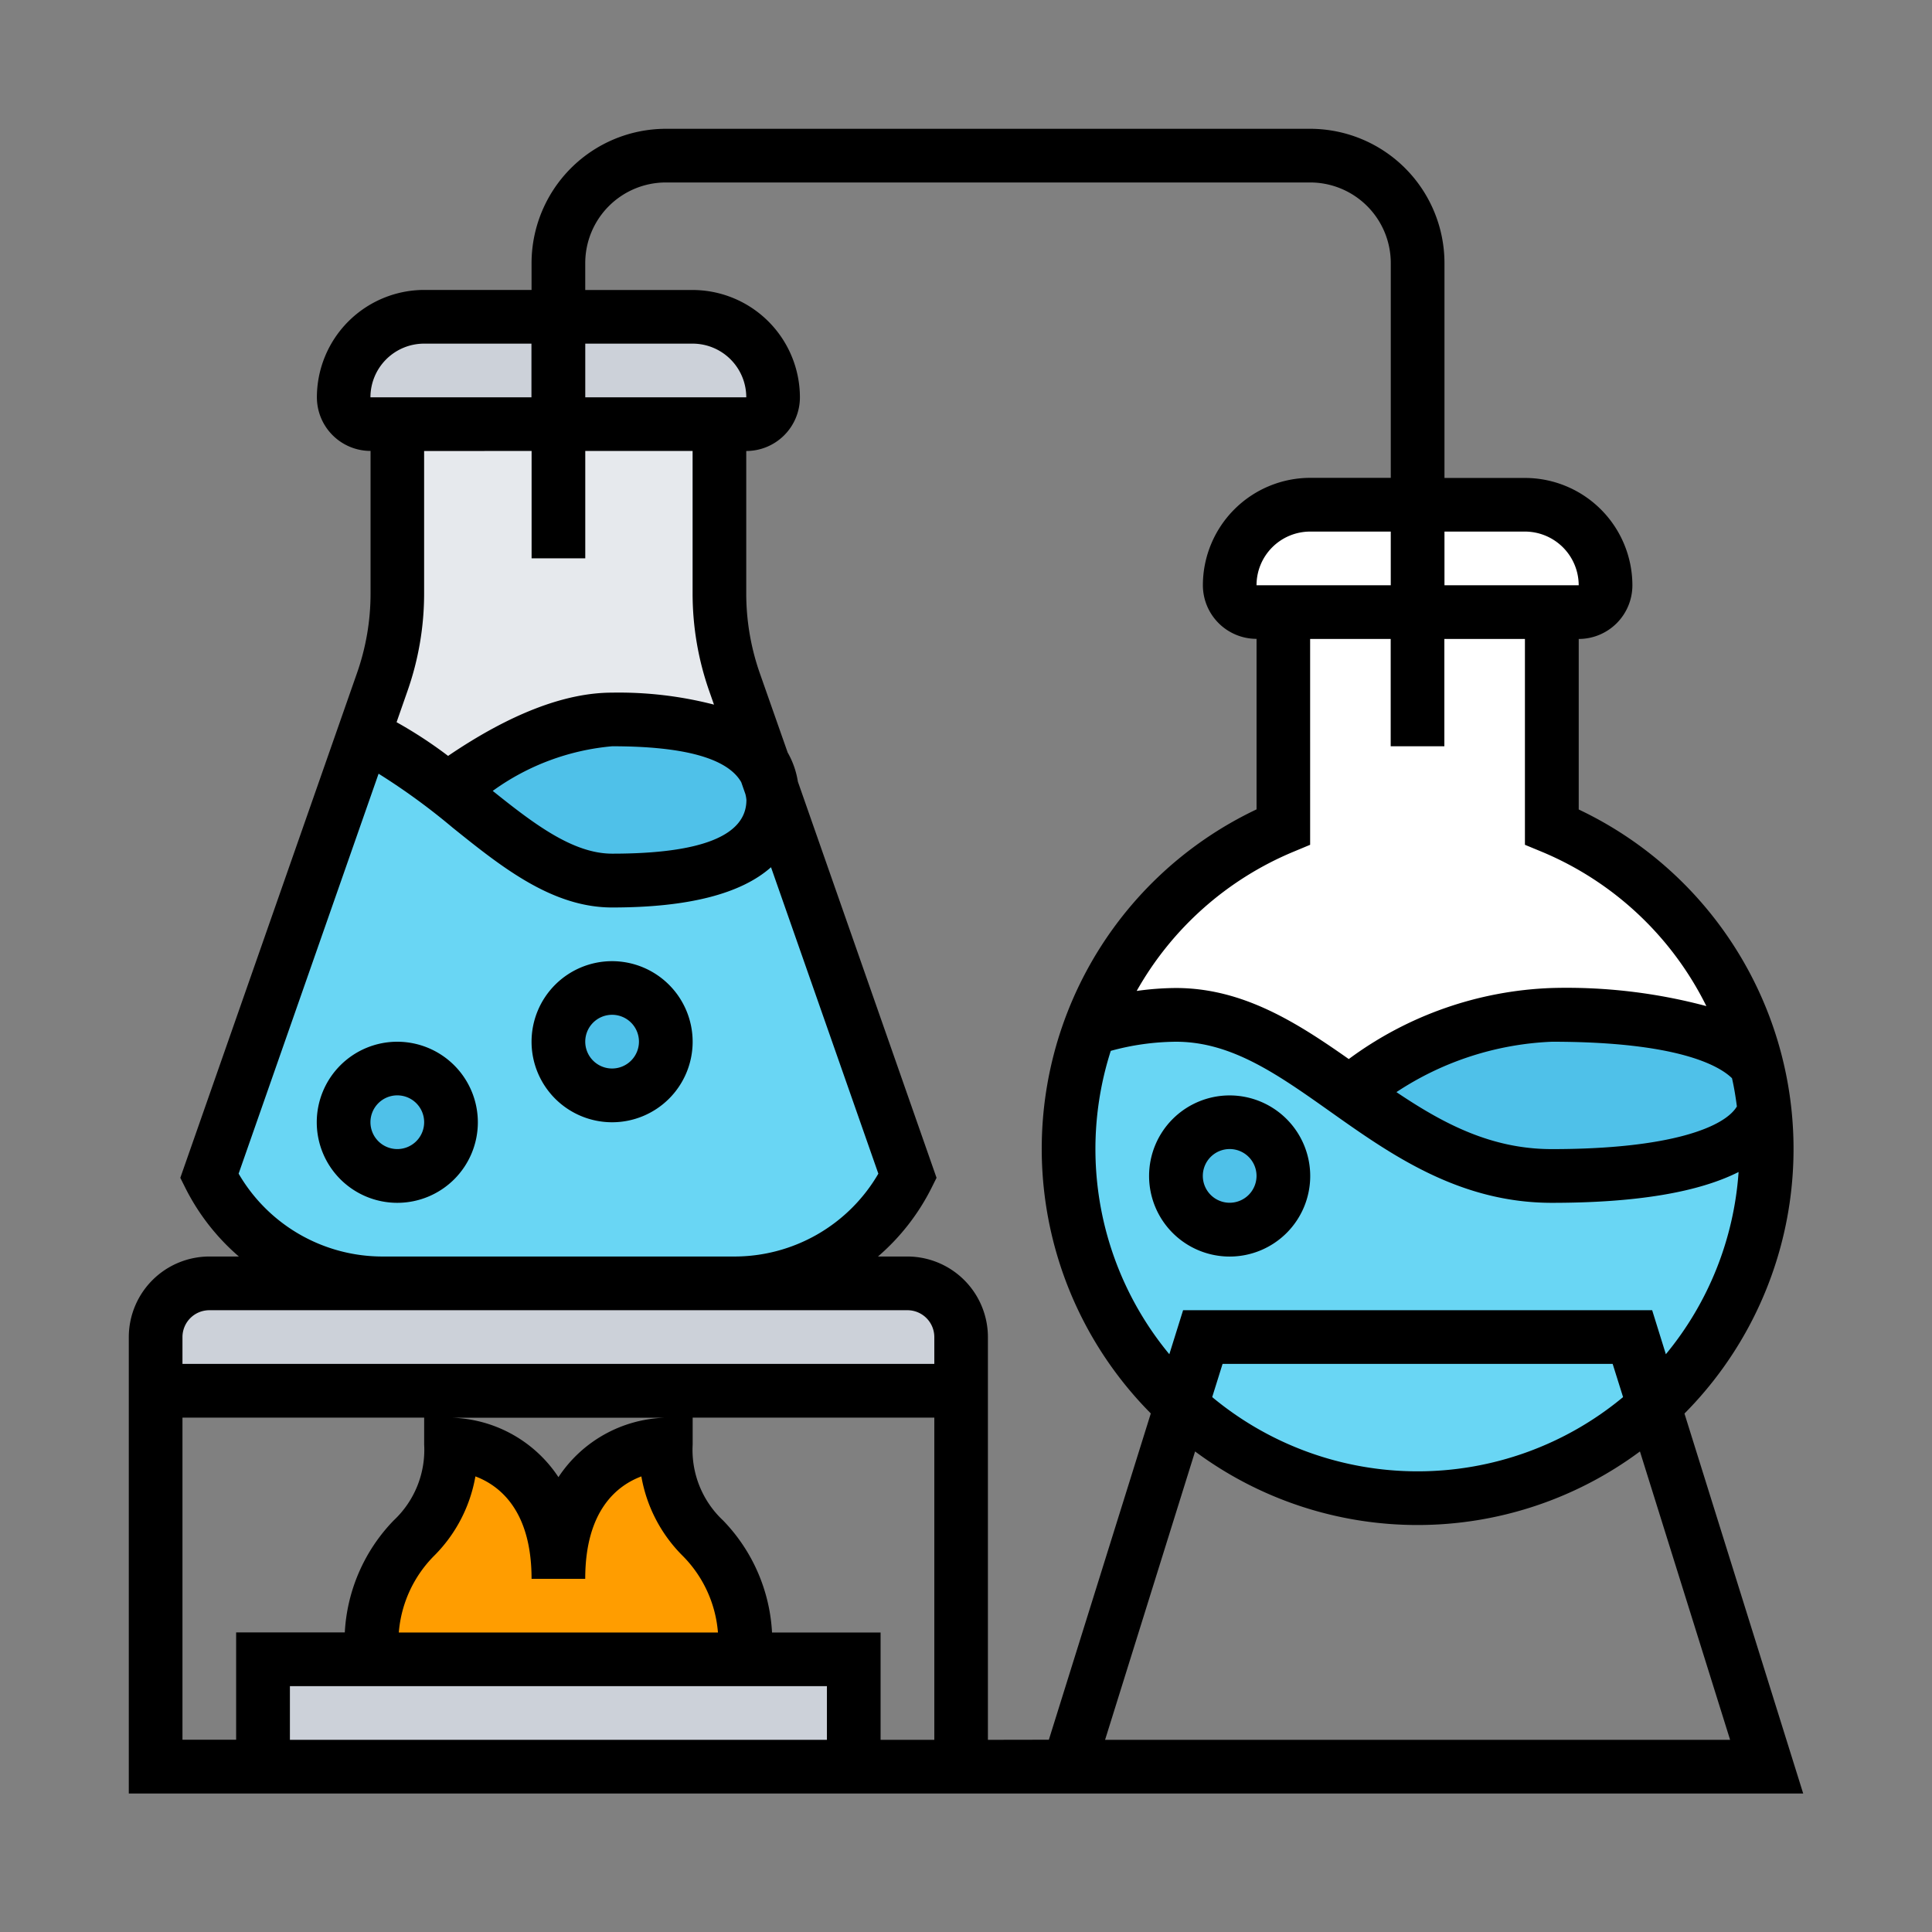 <svg xmlns="http://www.w3.org/2000/svg" xmlns:xlink="http://www.w3.org/1999/xlink" width="90" height="90" viewBox="0 0 90 90">
  <rect x="0" y="0" width="90" height="90" fill="#808080" stroke="none"/>
  <defs>
    <clipPath id="clip-path">
      <rect id="Rectángulo_351302" data-name="Rectángulo 351302" width="78" height="77.55" transform="translate(0 0)" fill="none"/>
    </clipPath>
  </defs>
  <g id="Grupo_1008581" data-name="Grupo 1008581" transform="translate(-444 -1270)">
    <rect id="Rectángulo_346076" data-name="Rectángulo 346076" width="90" height="90" transform="translate(444 1270)" fill="none"/>
    <g id="Grupo_1008577" data-name="Grupo 1008577" transform="translate(450 1276)">
      <g id="Grupo_1008575" data-name="Grupo 1008575" clip-path="url(#clip-path)">
        <path id="Trazado_720824" data-name="Trazado 720824" d="M26.267,8.756H13.759a3.747,3.747,0,0,0-3.752,3.752,1.254,1.254,0,0,0,1.25,1.251H28.769a1.254,1.254,0,0,0,1.25-1.251,3.747,3.747,0,0,0-3.752-3.752" fill="#ccd1d9"/>
        <path id="Trazado_720825" data-name="Trazado 720825" d="M20.013,13.759h7.5v7.88a12.494,12.494,0,0,0,.7,4.128l1.389,3.977q-1.314-2.232-7.092-2.226c-2.565,0-5.454,1.651-7.668,3.252a18.563,18.563,0,0,0-3.915-2.5l.876-2.5a12.494,12.494,0,0,0,.7-4.128v-7.88Z" fill="#e6e9ed"/>
        <path id="Trazado_720826" data-name="Trazado 720826" d="M65.042,17.511H55.036a3.759,3.759,0,0,0-3.753,3.752,1.255,1.255,0,0,0,1.251,1.251h15.01a1.254,1.254,0,0,0,1.25-1.251,3.747,3.747,0,0,0-3.752-3.752" fill="#fff"/>
        <path id="Trazado_720827" data-name="Trazado 720827" d="M60.039,22.514h6.253V32.52a16.253,16.253,0,0,1,9.532,11.108c-1.189-1.564-4.579-2.352-9.532-2.352-3.639,0-6.979,1.764-9.456,3.577l-.012.013c-2.565-1.826-5-3.59-8.042-3.59a13.512,13.512,0,0,0-4,.65,16.271,16.271,0,0,1,9.007-9.406V22.514Z" fill="#fff"/>
        <path id="Trazado_720828" data-name="Trazado 720828" d="M38.775,56.286v2.5H1.251v-2.5a2.509,2.509,0,0,1,2.5-2.5h32.52A2.509,2.509,0,0,1,38.775,56.286Z" fill="#ccd1d9"/>
        <path id="Trazado_720829" data-name="Trazado 720829" d="M33.772,71.3v5H6.254v-5H33.772Z" fill="#ccd1d9"/>
        <path id="Trazado_720830" data-name="Trazado 720830" d="M20.013,67.543c0-6.254,5-6.254,5-6.254,0,5,3.753,3.752,3.753,10.006H11.257c0-6.254,3.753-5,3.753-10.006,0,0,5,0,5,6.254" fill="#ff9d00"/>
        <path id="Trazado_720831" data-name="Trazado 720831" d="M76.186,45.729c-.65,2.039-4.253,3.052-9.894,3.052-3.865,0-6.729-1.989-9.468-3.915-2.565-1.826-5-3.59-8.043-3.59a13.478,13.478,0,0,0-4,.651A16.257,16.257,0,1,0,76.3,47.53a14.217,14.217,0,0,0-.113-1.8" fill="#69d6f4"/>
        <path id="Trazado_720832" data-name="Trazado 720832" d="M29.994,30.845l6.279,17.936a9.056,9.056,0,0,1-8.093,5H11.845a9.059,9.059,0,0,1-4.753-1.351,9.243,9.243,0,0,1-3.34-3.653l7.18-20.513a18.563,18.563,0,0,1,3.915,2.5c2.589,2.026,4.94,4.253,7.667,4.253q7.5,0,7.5-3.753c0-.15-.013-.287-.025-.425" fill="#69d6f4"/>
        <path id="Trazado_720833" data-name="Trazado 720833" d="M29.994,30.845c.012.138.025.275.025.425q0,3.753-7.5,3.753c-2.727,0-5.078-2.227-7.667-4.253,2.214-1.6,5.1-3.252,7.667-3.252q5.78,0,7.092,2.226l.388,1.076Z" fill="#4fc1e9"/>
        <path id="Trazado_720834" data-name="Trazado 720834" d="M75.836,43.64a14.185,14.185,0,0,1,.35,2.089c-.65,2.039-4.253,3.052-9.894,3.052-3.865,0-6.729-1.989-9.468-3.914l.012-.013c2.477-1.813,5.817-3.577,9.456-3.577,4.954,0,8.343.788,9.531,2.351Z" fill="#4fc1e9"/>
        <path id="Trazado_720835" data-name="Trazado 720835" d="M51.283,46.28a2.5,2.5,0,1,1-2.5,2.5,2.5,2.5,0,0,1,2.5-2.5" fill="#4fc1e9"/>
        <path id="Trazado_720836" data-name="Trazado 720836" d="M22.514,40.026a2.5,2.5,0,1,1-2.5,2.5,2.5,2.5,0,0,1,2.5-2.5" fill="#4fc1e9"/>
        <path id="Trazado_720837" data-name="Trazado 720837" d="M12.508,43.778a2.5,2.5,0,1,1-2.5,2.5,2.5,2.5,0,0,1,2.5-2.5" fill="#4fc1e9"/>
        <path id="Trazado_720838" data-name="Trazado 720838" d="M12.508,42.528a3.752,3.752,0,1,0,3.752,3.751,3.755,3.755,0,0,0-3.752-3.751m0,5a1.251,1.251,0,1,1,1.251-1.251,1.252,1.252,0,0,1-1.251,1.251"/>
        <path id="Trazado_720839" data-name="Trazado 720839" d="M22.514,38.775a3.752,3.752,0,1,0,3.752,3.752,3.756,3.756,0,0,0-3.752-3.752m0,5a1.251,1.251,0,1,1,1.251-1.251,1.253,1.253,0,0,1-1.251,1.251"/>
        <path id="Trazado_720840" data-name="Trazado 720840" d="M72.469,59.848a17.495,17.495,0,0,0-4.926-28.139V23.765a2.5,2.5,0,0,0,2.5-2.5,5.008,5.008,0,0,0-5-5H61.289V6.255A6.262,6.262,0,0,0,55.035,0H25.016a6.263,6.263,0,0,0-6.254,6.256v1.25h-5a5.008,5.008,0,0,0-5,5,2.5,2.5,0,0,0,2.5,2.5V21.64a11.177,11.177,0,0,1-.633,3.718L2.4,48.867l.236.473a10.332,10.332,0,0,0,2.492,3.193H3.753A3.758,3.758,0,0,0,0,56.286V77.549H78Zm-1.505-4.813H49.113l-.641,2.05a14.988,14.988,0,0,1-2.728-14.132,11.756,11.756,0,0,1,3.037-.425c2.587,0,4.726,1.513,7.2,3.265,2.806,1.987,5.987,4.239,10.309,4.239,3.927,0,6.82-.488,8.7-1.436a14.937,14.937,0,0,1-3.388,8.489Zm-1.355,4.047a14.971,14.971,0,0,1-19.14,0l.483-1.546H69.124Zm5.074-14.854c.1.431.169.87.228,1.314-.568.96-3.087,1.988-8.618,1.988-2.827,0-5.055-1.186-7.242-2.655a14.176,14.176,0,0,1,7.242-2.347c5.94,0,7.826,1.146,8.39,1.7M65.811,33.674a14.989,14.989,0,0,1,7.678,7.194,25.224,25.224,0,0,0-7.2-.843,16.892,16.892,0,0,0-9.458,3.31c-2.406-1.69-4.928-3.31-8.054-3.31a13.527,13.527,0,0,0-1.826.137,14.994,14.994,0,0,1,7.31-6.487l.77-.321V23.765h3.753v5h2.5v-5h3.753v9.589ZM52.534,21.263a2.5,2.5,0,0,1,2.5-2.5h3.753v2.5Zm12.508-2.5a2.507,2.507,0,0,1,2.5,2.5H61.289v-2.5ZM11.257,12.508a2.5,2.5,0,0,1,2.5-2.5h5v2.5h-7.5Zm10.007,0v-2.5h5a2.5,2.5,0,0,1,2.5,2.5Zm-2.5,2.5v5h2.5v-5h5V21.64a13.725,13.725,0,0,0,.772,4.545l.224.639a17.718,17.718,0,0,0-4.747-.558c-2.193,0-4.759.991-7.639,2.947a20.466,20.466,0,0,0-2.4-1.57l.51-1.459a13.7,13.7,0,0,0,.773-4.544V15.009Zm9.96,15.985a1.651,1.651,0,0,1,.047.274c0,1.662-2.1,2.5-6.253,2.5-1.829,0-3.649-1.39-5.565-2.924a11.162,11.162,0,0,1,5.565-2.079c3.382,0,5.381.569,6.012,1.674ZM5.116,48.673l6.52-18.631a30.533,30.533,0,0,1,3.454,2.517c2.273,1.826,4.624,3.715,7.427,3.715,3.541,0,6-.634,7.4-1.875l5,14.275a7.754,7.754,0,0,1-6.733,3.859H11.848a7.75,7.75,0,0,1-6.732-3.86M3.753,55.035h32.52a1.252,1.252,0,0,1,1.251,1.251v1.25H2.5v-1.25a1.252,1.252,0,0,1,1.251-1.251M32.521,75.048H7.505v-2.5H32.521Zm-19.943-5a5.709,5.709,0,0,1,1.658-3.586,6.893,6.893,0,0,0,1.91-3.686c1.106.416,2.616,1.567,2.616,4.771h2.5c0-3.2,1.5-4.353,2.615-4.77a6.879,6.879,0,0,0,1.91,3.685,5.7,5.7,0,0,1,1.658,3.586Zm7.435-7.239a6.165,6.165,0,0,0-5-2.767H25.016a6.165,6.165,0,0,0-5,2.767M2.5,60.038H13.759v1.251a4.5,4.5,0,0,1-1.416,3.535,8.116,8.116,0,0,0-2.281,5.22H5v5H2.5Zm32.521,15.01v-5H29.964a8.116,8.116,0,0,0-2.281-5.22,4.5,4.5,0,0,1-1.416-3.535V60.038H37.524v15.01Zm5,0V56.286a3.758,3.758,0,0,0-3.753-3.753H34.9a10.317,10.317,0,0,0,2.492-3.193l.236-.473-6.46-18.456a3.958,3.958,0,0,0-.475-1.355l-1.3-3.7a11.251,11.251,0,0,1-.63-3.718V15.009a2.5,2.5,0,0,0,2.5-2.5,5.008,5.008,0,0,0-5-5h-5V6.255A3.757,3.757,0,0,1,25.016,2.5H55.035a3.758,3.758,0,0,1,3.753,3.753V16.26H55.035a5.008,5.008,0,0,0-5,5,2.5,2.5,0,0,0,2.5,2.5v7.944a17.495,17.495,0,0,0-4.926,28.139l-4.749,15.2Zm9.651-13.434a17.377,17.377,0,0,0,20.723,0l4.2,13.434H45.479Z"/>
        <path id="Trazado_720841" data-name="Trazado 720841" d="M51.283,45.029a3.753,3.753,0,1,0,3.752,3.752,3.756,3.756,0,0,0-3.752-3.752m0,5a1.251,1.251,0,1,1,1.251-1.251,1.253,1.253,0,0,1-1.251,1.251"/>
      </g>
    </g>
  </g>
</svg>
